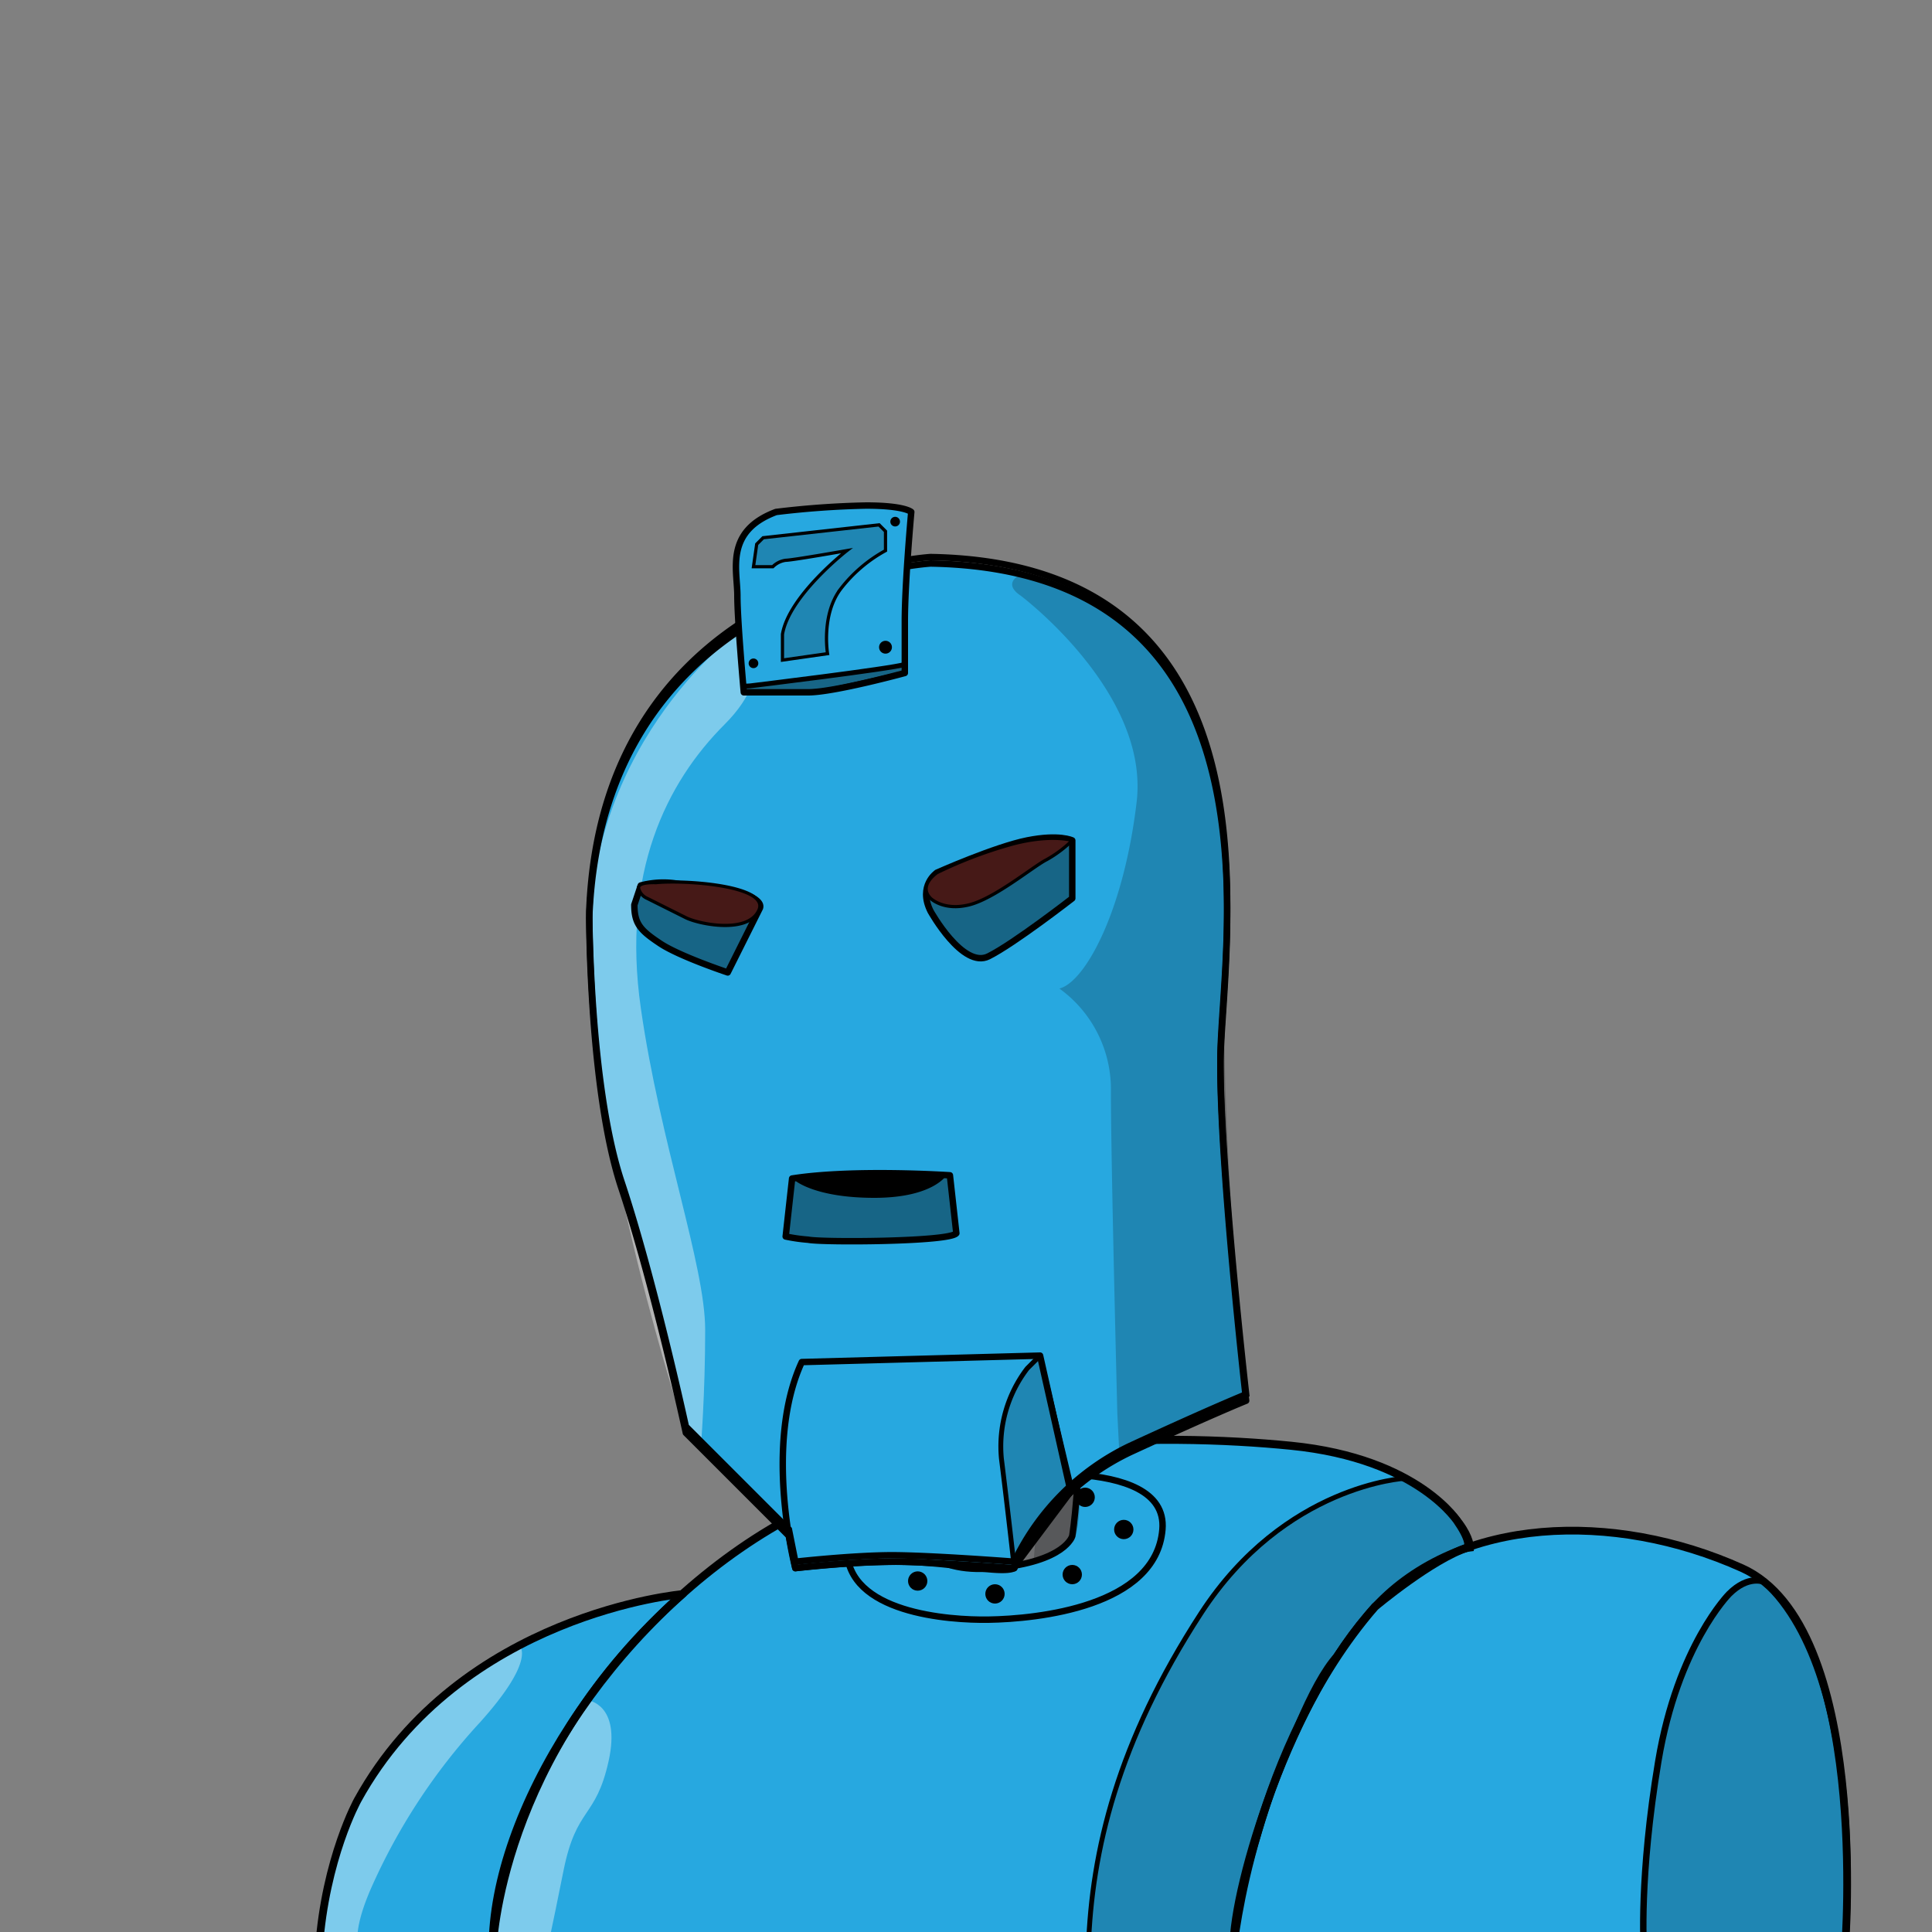 <svg viewBox="0 0 300 300" width="140" height="140" xmlns="http://www.w3.org/2000/svg"><rect x="0" y="0" width="300" height="300" fill="#808080" stroke="none"/><g style="color: rgb(39, 168, 224);"><g id="body"><g fill="currentColor"><path d="M106 247.52s-34.47 3-50.47 32c0 0-5 9-6 23h27s.9-29.98 29.47-55z"></path><path d="M226.5 236.5s-6-10-26-12-56-2-81 13-43 44-43 65h115s3-31 22-53c0 0 8.88-7.45 14.44-9.22 0 0 .56-.78-1.44-3.78z"></path><path d="M286.5 302.5s4-50-16-59-44-8-57 6-22 43-22 53z"></path></g><path d="M91.18 264s5.32.48 3.32 9.48-5 7-7 17-2.5 12-2.5 12h-8.5s-.65-16.94 14.68-38.48z" fill="#fff" fill-opacity=".4"></path><path d="M286.5 302.5s4-50-16-59-44-8-57 6-22 43-22 53z" stroke-width="1.2" stroke="#000" stroke-miterlimit="10" fill="none"></path><path d="M268.5 247.5s-8 8-11 26-2.25 29-2.25 29h31.25s3.84-41.79-12.58-56.9c0 0-2.42-1.1-5.42 1.9z" fill-opacity=".2" stroke="#000" stroke-miterlimit="10"></path><path d="M226.5 236.5s-6-10-26-12-56-2-81 13-43 44-43 65h115s3-31 22-53c0 0 8.88-7.45 14.44-9.22 0 0 .56-.78-1.44-3.78z" stroke-width="1.25" stroke="#000" stroke-miterlimit="10" fill="none"></path><path d="M218.22 229.55s-18.72.95-31.72 20.95-17 37-17.5 52h22.5c-1.42.12 8.08-36.84 16-45.5 10-15.5 21-16.5 21-16.5s.43-4.9-10.28-10.95z" stroke-width=".75" fill-opacity=".2" stroke="#000" stroke-miterlimit="10"></path><path d="M106 247.52s-34.47 3-50.47 32c0 0-5 9-6 23h27s.9-29.98 29.47-55z" stroke="#000" stroke-miterlimit="10" fill="none"></path><path d="M80.61 255.48s2.89 2-6.11 12a94 94 0 0 0-17 26c-3 7-1.75 9-1.75 9H49.5s1.23-32.01 31.11-47z" fill="#fff" fill-opacity=".4"></path><path d="M106 247.52s-34.47 3-50.47 32c0 0-5 9-6 23h27s.9-29.98 29.47-55z" stroke-width="1.2" stroke="#000" stroke-miterlimit="10" fill="none"></path><path d="M153.5 251.5c7.6-.12 26-2 27-14s-27-8-27-8-22 1-22 11 15.85 11.1 22 11z" stroke="#000" stroke-miterlimit="10" fill="none"></path><path d="M138.5 166.5s12 33 4 72c0 0 1 6 12 5s12-5 12-5 6-37-10-75c0 0-11 3-18 3z" fill="#6d6e70" stroke="#000" stroke-miterlimit="10"></path><path d="M161 176a15.59 15.59 0 0 1-7.53 3.51c-5 1-9 1-11.52 0M163.66 185.38c-1.18 2.51-2.36 7.71-20 5.42M166.32 200.74s-4.63 7.77-21.23 3.27M167.42 213.41s-3.73 9.13-22.33 4.11M167.42 227.17s-7.75 9.36-23.34 1.85" stroke="#000" stroke-miterlimit="10" fill="none"></path><circle cx="154.5" cy="247.5" r="1.5"></circle><circle cx="166.5" cy="244.5" r="1.5"></circle><circle cx="174.5" cy="237.5" r="1.5"></circle><circle cx="168.5" cy="232.5" r="1.5"></circle><circle cx="142.5" cy="245.5" r="1.5"></circle><circle cx="137.5" cy="240.5" r="1.5"></circle><path d="M150.5 164.5s10.5 29.5 11 45a328.75 328.75 0 0 1-1 33l6-3c3.29-1.87.5-61.5-10-76z" fill-opacity=".2"></path></g><g id="face"><path d="M144.5 87.5s-51 3-53 55c0 0 0 27 5 42s10 38 10 38l16 16 1 5s13.5-1.5 19-1 14 2 14 2 6-13 19-19 18-8 18-8-4-35-4-52 12-77-45-78z" fill="currentColor"></path><path d="M115.14 97.69s6.36 5.81-2.64 14.81-16 23-13 44 10 40 10 50-.67 18.19-.67 18.19l-2.33-2.19s-15-45-15-76.5 23.64-48.31 23.64-48.31z" fill="#fff" fill-opacity=".4"></path><path d="M144.5 87.5s-51 3-53 55c0 0 0 27 5 42s10 38 10 38l16 16 1 5s9-1 15-1 19 1 19 1a38.06 38.06 0 0 1 18-18c13-6 18-8 18-8s-4-35-4-52 12-77-45-78z" stroke-linecap="round" stroke-linejoin="round" stroke="#000" fill="none"></path><path d="M144.5 86.5s-51 3-53 55c0 0 0 27 5 42s10 38 10 38l16 16 1 5s9-1 15-1 19 1 19 1a38.06 38.06 0 0 1 18-18c13-6 18-8 18-8s-4-35-4-52 12-77-45-78z" stroke-miterlimit="10" stroke="#000" fill="none"></path><path d="M158.5 92.5s20 15 18 32-8 28-12 29a19.27 19.27 0 0 1 8 16c0 11 1 50 1 50l.34 6.83 19.66-8.83s-3.77-39-3.38-63.49 1.38-55.13-31.62-64.82c0 0-3 1.31 0 3.31z" fill-opacity=".2"></path><path d="M124.5 211.5l37-1 4.76 21.18s-8.76 8.82-8.76 11.82c-2 1-10-1-18-1a147.84 147.84 0 0 0-16 1s-5-19 1-32z" stroke-linecap="round" stroke-linejoin="round" stroke="#000" fill="none"></path><path d="M159.5 212.5a19.89 19.89 0 0 0-4 14c1 8 2 17 2 17l9-12-5-21z" stroke-width=".75" fill-opacity=".2" stroke-linecap="round" stroke-linejoin="round" stroke="#000"></path></g><g id="eyes"><g fill="currentColor"><path d="M144.5 141.5s5 9 9 7 13-9 13-9v-9s-2-1-7 0-14 5-14 5-3 2-1 6zM118 141l-5 10s-7.5-2.5-10.5-4.5-4-3-4-6l1-3a13.6 13.6 0 0 1 7 0c4 1 11 2 11 2s1 0 .5 1.5z"></path></g><path d="M144.5 141.5s5 9 9 7 13-9 13-9v-9s-2-1-7 0-14 5-14 5-3 2-1 6z" stroke="#000" stroke-linecap="round" stroke-linejoin="round" fill-opacity=".4"></path><path d="M144.5 139.5s2 2 6 1 10-6 12-7a18.66 18.66 0 0 0 4-3s-3.22-1-9.11.52a67.92 67.92 0 0 0-11.89 4.48s-3 2-1 4z" fill="#461917" stroke-width=".5" stroke="#000" stroke-linecap="round" stroke-linejoin="round"></path><path d="M118 141l-5 10s-7.5-2.5-10.5-4.5-4-3-4-6l1-3a13.6 13.6 0 0 1 7 0 37.46 37.46 0 0 0 8 1s4 1 3.5 2.5z" stroke="#000" stroke-linecap="round" stroke-linejoin="round" fill-opacity=".4"></path><path d="M100.5 139.5l6 3c2 1 9.7 2.6 11.35-1.2s-11.6-4.69-16-4.24c0 0-3-.17-2.67.94a2.3 2.3 0 0 0 1.32 1.5z" fill="#461917" stroke-width=".5" stroke="#000" stroke-linecap="round" stroke-linejoin="round"></path></g><g id="mouth"><path d="M123 183l-1 9a26.74 26.74 0 0 0 3.5.5c2 .44 22 .35 23-1l-1-9s-15-1-24.5.5z" fill="currentColor"></path><path d="M123 183l-1 9a26.74 26.74 0 0 0 3.5.5c2 .44 22 .35 23-1l-1-9s-15-1-24.5.5z" fill-opacity=".4" stroke="#000" stroke-linecap="round" stroke-linejoin="round"></path><path d="M123.5 183.34s3.07 2.66 12.26 2.66 11.24-3.55 11.24-3.55a113.13 113.13 0 0 0-12.2-.28c-5.17.28-10.28.28-11.3 1.17z"></path></g><g id="accessory"><path d="M141.5 79.5s-1 11-1 17v8s-11 3-15 3h-10s-1-11-1-15-2-10 6-13a138 138 0 0 1 14-1c6 0 7 1 7 1z" fill="currentColor"></path><path d="M141.5 79.5s-1 11-1 17v8s-11 3-15 3h-10s-1-11-1-15-2-10 6-13a138 138 0 0 1 14-1c6 0 7 1 7 1z" stroke-linecap="round" stroke-linejoin="round" stroke="#000" fill="none"></path><path d="M116.5 106.5s22-2.67 24-3.33v1.33s-11.42 2.74-13.21 2.87-11.79.13-11.79.13v-.94l1-.06" fill-opacity=".4" stroke-width=".75" stroke-linecap="round" stroke-linejoin="round" stroke="#000"></path><circle cx="137.5" cy="100.5" r="1"></circle><circle cx="139" cy="81" r=".75"></circle><circle cx="117" cy="103" r=".75"></circle><path d="M117 88h3a3.49 3.49 0 0 1 2-1c1 0 9.5-1.5 9.5-1.5s-9 7-10 13v4l7-1s-1-6 2-10a22.28 22.28 0 0 1 7-6v-3l-1-1-18 2-1 1z" fill-opacity=".2" stroke-miterlimit="10" stroke-width=".5" stroke="#000"></path></g></g></svg>